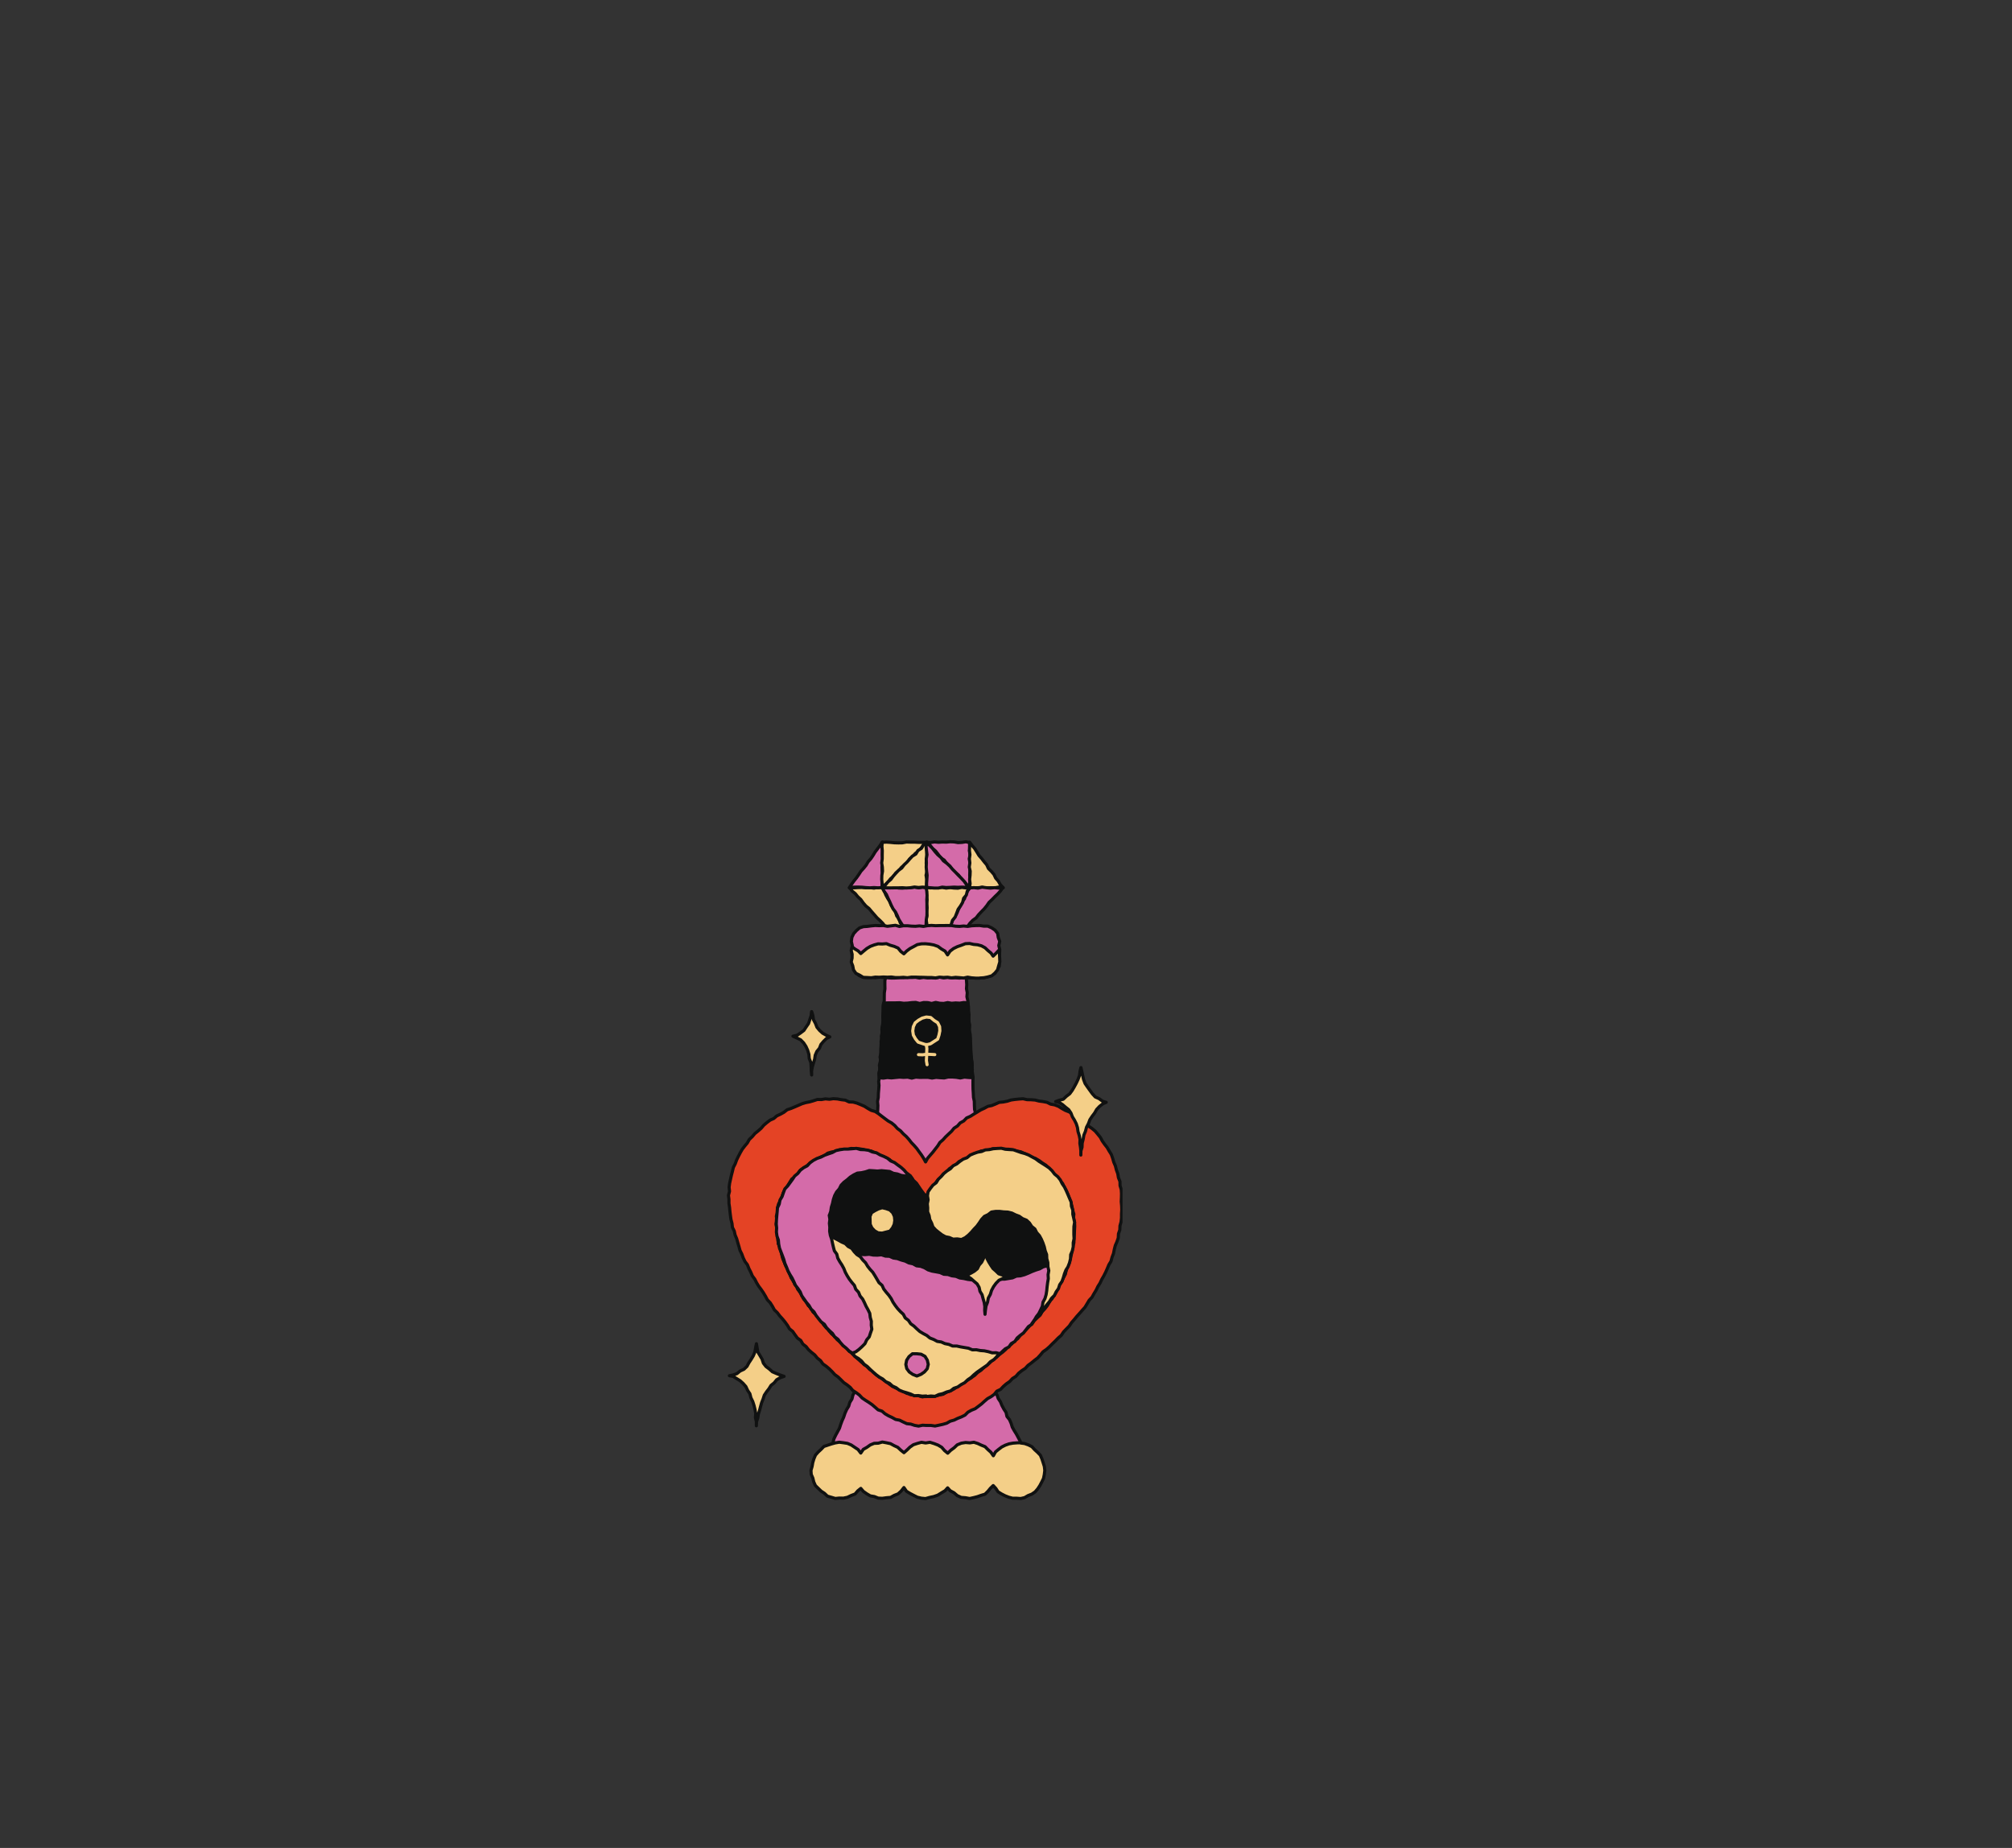 <?xml version="1.0" encoding="UTF-8"?>
<svg id="Layer_21" xmlns="http://www.w3.org/2000/svg" xmlns:xlink="http://www.w3.org/1999/xlink" viewBox="0 0 538.59 494.63">
  <rect x="0" y="0" width="538.59" height="494.63" fill="#333333" stroke="none"/>
  <defs>
    <style>
      .cls-1, .cls-2 {
        fill: none;
      }

      .cls-3, .cls-4 {
        fill: #101111;
      }

      .cls-3, .cls-4, .cls-2, .cls-5, .cls-6, .cls-7 {
        stroke-linecap: round;
        stroke-linejoin: round;
        stroke-width: .84px;
      }

      .cls-3, .cls-2, .cls-5, .cls-6 {
        stroke: #101111;
      }

      .cls-4, .cls-7 {
        stroke: #f4cf88;
      }

      .cls-8, .cls-5 {
        fill: #f4cf88;
      }

      .cls-9 {
        clip-path: url(#clippath-11);
      }

      .cls-10 {
        clip-path: url(#clippath-16);
      }

      .cls-11 {
        clip-path: url(#clippath-10);
      }

      .cls-12 {
        clip-path: url(#clippath-15);
      }

      .cls-13 {
        clip-path: url(#clippath-13);
      }

      .cls-14 {
        clip-path: url(#clippath-14);
      }

      .cls-15 {
        clip-path: url(#clippath-12);
      }

      .cls-16 {
        clip-path: url(#clippath-1);
      }

      .cls-17 {
        clip-path: url(#clippath-3);
      }

      .cls-18 {
        clip-path: url(#clippath-4);
      }

      .cls-19 {
        clip-path: url(#clippath-2);
      }

      .cls-20 {
        clip-path: url(#clippath-7);
      }

      .cls-21 {
        clip-path: url(#clippath-6);
      }

      .cls-22 {
        clip-path: url(#clippath-9);
      }

      .cls-23 {
        clip-path: url(#clippath-8);
      }

      .cls-24 {
        clip-path: url(#clippath-5);
      }

      .cls-25 {
        fill: #e44325;
      }

      .cls-6, .cls-26 {
        fill: #d46ba9;
      }

      .cls-7 {
        fill: #fdfaf0;
      }

      .cls-27 {
        clip-path: url(#clippath);
      }
    </style>
    <clipPath id="clippath">
      <rect class="cls-1" x="194.49" y="293.93" width="106" height="88"/>
    </clipPath>
    <clipPath id="clippath-1">
      <rect class="cls-1" x="194.49" y="292.6" width="106" height="90.67"/>
    </clipPath>
    <clipPath id="clippath-2">
      <rect class="cls-1" x="226.22" y="224.91" width="10.67" height="13.03"/>
    </clipPath>
    <clipPath id="clippath-3">
      <rect class="cls-1" x="226.22" y="224.91" width="10.67" height="14.36"/>
    </clipPath>
    <clipPath id="clippath-4">
      <rect class="cls-1" x="235.55" y="224.91" width="13.33" height="13.03"/>
    </clipPath>
    <clipPath id="clippath-5">
      <rect class="cls-1" x="235.55" y="224.91" width="13.33" height="14.36"/>
    </clipPath>
    <clipPath id="clippath-6">
      <rect class="cls-1" x="247.55" y="224.91" width="13.33" height="13.03"/>
    </clipPath>
    <clipPath id="clippath-7">
      <rect class="cls-1" x="258.22" y="224.91" width="10.67" height="13.03"/>
    </clipPath>
    <clipPath id="clippath-8">
      <rect class="cls-1" x="258.22" y="224.91" width="12" height="14.36"/>
    </clipPath>
    <clipPath id="clippath-9">
      <rect class="cls-1" x="235.55" y="224.91" width="13.33" height="13.03"/>
    </clipPath>
    <clipPath id="clippath-10">
      <rect class="cls-1" x="235.55" y="224.91" width="13.33" height="14.36"/>
    </clipPath>
    <clipPath id="clippath-11">
      <rect class="cls-1" x="247.55" y="224.91" width="13.33" height="13.03"/>
    </clipPath>
    <clipPath id="clippath-12">
      <rect class="cls-1" x="246.22" y="224.91" width="14.67" height="14.36"/>
    </clipPath>
    <clipPath id="clippath-13">
      <rect class="cls-1" x="216.89" y="385.93" width="64" height="15.97"/>
    </clipPath>
    <clipPath id="clippath-14">
      <rect class="cls-1" x="215.55" y="384.6" width="65.33" height="17.31"/>
    </clipPath>
    <clipPath id="clippath-15">
      <rect class="cls-1" x="194.49" y="359.27" width="15.73" height="22.67"/>
    </clipPath>
    <clipPath id="clippath-16">
      <rect class="cls-1" x="194.49" y="357.93" width="17.06" height="25.33"/>
    </clipPath>
  </defs>
  <path class="cls-6" d="M266.88,395.57l-1.08.07-1.08-.03-1.08.08-1.08-.19-1.08.04-1.08.14-1.08-.18-1.08-.02-1.08.15-1.08.02-1.08.03-1.08.05-1.08-.22-1.08.06-1.08.05-1.08-.09-1.08.09-1.08.07-1.08-.18-1.08.19-1.08.02-1.08-.15-1.08-.06-1.08.14-1.08-.03-1.08-.02-1.08.16-1.08-.21-1.08.17-1.08-.22-1.08.16-1.08.1-1.08-.04-1.08-.02-1.1-.18-1.09-.08-1.1-.16-1.03-.45-.99-.54-.76-.85-.58-.95-.58-.94-.29-1.07-.27-1.07.07-1.1v-1.12l.52-1,.26-1.05.46-.96,1.02-1.88.33-1.02.37-1,.44-.97.34-1.02.43-.97.56-.92.31-1.03.57-.91.26-1.05.52-.94.57-.92.39-.99.3-1.03.45-.97.36-1.08,1.14.15,1.07-.02,1.06-.02h1.06s1.06.07,1.06.07l1.06-.07,1.06.05,1.06-.1h1.07s1.06-.09,1.06-.09l1.06.17,1.06-.08,1.06-.09,1.06.1,1.06.07,1.06.06h1.07l1.06.02,1.07-.15,1.06.05,1.07.03,1.07-.18,1.07.09h1.07s1.06,0,1.06,0l1.07-.03,1.07.04,1.07.17,1.06-.16,1.07-.1,1.08.09.44.99.4.99.58.9.36,1.02.45.97.64.88.35,1.02.6.9.4.99.51.95.59.9.24,1.08.68.85.43.98.32,1.04.53.94.57.91.51.95.5.95.2,1.06.19,1.02.34,1.03-.14,1.06-.36,1.01-.39.98-.66.82-.53.93-.82.7-.92.55-.97.46-1.08.02-1.03.13Z"/>
  <path class="cls-6" d="M262.29,318.42l-.99-.05-1.06.18-1.07-.14-1.07-.04-1.07.02-1.07.07h-1.06s-1.06-.08-1.06-.08l-1.07.08-1.07.17-1.07-.16-1.07.1-1.07-.13-1.06.17h-1.07s-1.07-.07-1.07-.07l-1.07.05-1.07-.25-1.07.24-1.07.04-1.07-.04h-1.06s-1.07-.16-1.07-.16l-1.07-.06-1.07.25-1.07-.05-1.05-.09.11-1.05.07-1.08-.09-1.08.06-1.08.2-1.06-.05-1.09.13-1.07v-1.08s.08-1.07.08-1.07l.14-1.07v-1.08s.01-1.08.01-1.08l.09-1.08.06-1.08.09-1.08.13-1.07v-1.08s.17-1.07.17-1.07l.15-1.07.06-1.07.04-1.08-.09-1.09.19-1.07.03-1.08.09-1.07.07-1.08-.09-1.09.21-1.06-.11-1.09.23-1.07-.13-1.09.26-1.07.06-1.08.05-1.08v-1.08l.1-1.07-.02-1.08.26-1.07.02-1.08-.07-1.08.25-1.06.09-1.07-.09-1.09.04-1.08.04-1.08.02-1.08.29-1.07v-1.08l.02-1.08.16-1.07-.02-1.09v-1.08s.24-1.07.24-1.07l-.12-1.09.05-1.08.21-1.07.13-1.07-.07-1.09.09-1.08.08-1.08-.06-1.18,1.17.17,1.08-.17,1.07.22,1.08-.16,1.07-.1,1.08.04,1.07.02,1.08.18h1.07s1.08-.12,1.08-.12h1.07l1.08-.09,1.07.11,1.08.12,1.08-.06,1.08.07,1.08-.08,1.08.07,1.12-.17-.07,1.13.26,1.06.04,1.08-.04,2.17.18,1.07.13,1.07.06,1.08.16,1.07.07,1.08-.07,1.08.2,1.07-.09,1.09.25,1.07-.02,1.08-.08,1.09.11,1.07.21,1.07.05,1.08.19,1.07-.1,1.09.09,1.08.09,1.07.06,1.08v1.08s.15,1.07.15,1.07l.02,1.08.18,1.07.08,1.07.15,1.07-.1,1.09.16,1.07.16,1.07-.03,1.08v1.08l.02,1.08.07,1.08.05,1.08.22,1.07.02,1.08.05,1.08.26,1.06-.03,1.08.08,1.08.06,1.08.09,1.07.04,1.08-.09,1.09.22,1.06.17,1.07-.02,1.08.04,1.08-.02,1.08.2,1.07-.06,1.08.05,1.08.25,1.07-.06,1.09.22,1.07v1.09s.02,1.04.02,1.04Z"/>
  <g class="cls-27">
    <path class="cls-25" d="M248.23,381.52l-.2.02-1.06-.06-1.08.23-1.06-.19-1.02-.34-1.07-.12-.98-.45-.95-.48-1.07-.2-.93-.52-.97-.45-.92-.54-.82-.71-1.04-.34-.81-.71-.82-.7-.88-.6-.9-.57-.88-.6-.74-.79-.85-.64-.91-.58-.69-.83-.83-.67-.89-.61-.76-.76-.76-.74-.87-.63-.72-.79-.76-.75-.82-.7-.9-.63-.64-.9-.85-.67-.69-.84-.85-.68-.81-.72-.67-.85-.86-.67-.56-.96-.9-.65-.64-.88-.63-.89-.85-.69-.56-.94-.64-.89-.69-.84-.73-.8-.65-.86-.79-.76-.52-.96-.58-.92-.76-.79-.51-.96-.56-.93-.61-.9-.65-.86-.56-.92-.49-.97-.65-.87-.43-1.01-.49-.96-.4-1.01-.66-.88-.47-.97-.38-1.02-.48-.97-.29-1.05-.31-1.04-.29-1.04-.42-1-.23-1.05-.49-.99-.12-1.08-.27-1.04-.15-1.07-.13-1.07-.1-1.07-.16-1.07v-1.08s-.13-1.1-.13-1.1l.28-1.07-.11-1.09.14-1.08.24-1.06.23-1.06.28-1.05.25-1.06.5-.97.38-1.01.47-.97.5-.96.54-.94.66-.86.69-.82.54-.95.79-.75.7-.83.85-.68.81-.71.71-.83.82-.7.87-.66,1-.45.82-.7.97-.45.93-.52.86-.67,1.02-.34.98-.41.98-.42.98-.43,1.02-.31,1.05-.2,1.03-.3,1.03-.34,1.08.02,1.06-.18,1.08.1,1.07-.15,1.07.07,1.06.2,1.07.13.99.47,1.09.04,1.04.28.99.41.98.42.91.58.93.53,1.05.3.9.59.85.66.85.64.86.64.94.53.83.68.71.8.86.64.72.79.8.71.72.8.66.85.74.77.71.81.62.87.63.86.58.9.51.95.53-.96.7-.82.71-.81.66-.85.66-.85.58-.92.82-.71.72-.8.78-.74.78-.73.69-.84.91-.59.72-.82.96-.53.76-.79,1-.44.91-.58.92-.55.92-.57.98-.45.95-.52,1.07-.22.99-.4.99-.45,1.08-.1,1.05-.2,1.04-.33,1.06-.15,1.08-.11,1.08-.07,1.07.24,1.07.02,1.08.08,1.05.27,1.07.14,1.06.2.98.49,1.08.19,1.01.39.92.58.94.52,1.01.39.92.57.91.58.99.46.76.81.96.54.69.87.9.62.84.7.7.83.68.84.52.97.63.88.68.86.54.94.58.93.36,1.03.3,1.05.43.99.26,1.05.37,1.02.18,1.07.41,1.02.02,1.1.32,1.05.07,1.08-.02,1.09-.05,1.08.1,1.08.04,1.08-.07,1.08v1.09s-.12,1.08-.12,1.08l-.29,1.06-.04,1.09-.36,1.04-.06,1.1-.35,1.04-.44,1-.27,1.05-.21,1.08-.39,1.02-.28,1.06-.57.94-.42,1.01-.44.99-.49.97-.55.94-.46.99-.58.92-.47.98-.57.93-.53.96-.76.81-.56.94-.57.94-.73.81-.72.82-.73.81-.69.84-.72.82-.61.92-.77.78-.76.79-.61.92-.83.72-.76.78-.79.76-.77.78-.82.72-.91.63-.7.85-.74.81-.88.66-.84.69-.88.65-.74.8-.92.6-.85.69-.72.83-.93.59-.75.81-.9.62-.8.7-.74.78-.99.47-.68.85-.87.63-.94.52-.81.69-.79.72-.85.65-.86.64-1.01.41-.93.52-.78.78-.96.48-1,.39-.96.47-1.03.29-.94.54-1.03.3-1.05.23-1.05.22-1.08-.15h-1.03Z"/>
  </g>
  <g class="cls-16">
    <path class="cls-2" d="M248.23,381.52l-.2.02-1.06-.06-1.08.23-1.06-.19-1.02-.34-1.07-.12-.98-.45-.95-.48-1.07-.2-.93-.52-.97-.45-.92-.54-.82-.71-1.04-.34-.81-.71-.82-.7-.87-.6-.9-.57-.88-.6-.74-.79-.85-.64-.91-.58-.69-.83-.83-.67-.89-.61-.76-.76-.76-.74-.87-.63-.72-.79-.76-.75-.82-.7-.9-.62-.64-.9-.85-.67-.69-.84-.85-.68-.81-.72-.67-.85-.86-.67-.56-.96-.9-.65-.64-.88-.62-.89-.85-.69-.56-.94-.64-.89-.69-.84-.73-.8-.65-.86-.79-.76-.52-.96-.58-.92-.76-.79-.51-.96-.56-.93-.61-.9-.65-.86-.56-.92-.49-.97-.65-.87-.43-1.01-.49-.96-.4-1.01-.66-.88-.47-.97-.37-1.02-.48-.97-.29-1.05-.31-1.04-.29-1.04-.42-1-.23-1.05-.49-.99-.12-1.08-.27-1.04-.15-1.07-.13-1.07-.1-1.07-.16-1.07v-1.08s-.13-1.1-.13-1.1l.28-1.07-.11-1.09.14-1.08.24-1.06.23-1.06.28-1.05.25-1.06.5-.97.37-1.01.47-.97.5-.96.54-.94.66-.86.69-.82.54-.95.79-.75.7-.83.85-.68.81-.71.71-.83.82-.7.87-.66,1-.45.82-.7.97-.45.93-.52.86-.67,1.02-.34.98-.41.98-.42.98-.43,1.02-.31,1.05-.2,1.03-.3,1.03-.34,1.08.02,1.06-.18,1.08.1,1.07-.15,1.07.07,1.06.2,1.07.13.99.47,1.09.04,1.04.28.99.41.98.42.91.58.93.53,1.05.3.9.59.85.66.85.64.86.64.94.53.83.68.71.8.86.64.72.79.8.71.72.8.66.85.74.77.71.81.62.87.63.86.58.9.51.95.53-.96.7-.82.71-.81.66-.85.66-.85.58-.92.82-.71.72-.8.78-.74.78-.73.69-.84.91-.59.72-.82.96-.53.76-.79,1-.44.91-.58.92-.55.92-.57.98-.45.95-.52,1.07-.22.99-.4.99-.45,1.08-.1,1.05-.2,1.04-.33,1.06-.15,1.08-.11,1.08-.07,1.07.24,1.07.02,1.08.08,1.05.27,1.07.14,1.06.2.98.49,1.08.19,1.01.39.92.58.94.52,1.01.39.92.57.91.58.99.46.76.81.96.54.69.87.9.62.84.7.7.83.68.84.52.97.62.88.68.86.54.94.58.93.36,1.03.3,1.05.43.99.26,1.05.37,1.02.18,1.07.41,1.02.02,1.1.32,1.05.07,1.08-.02,1.09-.05,1.08.1,1.08.04,1.08-.07,1.08v1.09s-.12,1.08-.12,1.08l-.29,1.06-.04,1.09-.36,1.04-.06,1.1-.35,1.04-.44,1-.27,1.05-.21,1.08-.39,1.02-.28,1.06-.57.94-.42,1.01-.44.99-.49.97-.55.94-.46.99-.58.92-.47.98-.57.93-.53.96-.76.81-.56.94-.57.94-.73.81-.72.82-.73.81-.69.84-.72.82-.61.92-.77.78-.76.79-.61.92-.83.72-.76.78-.79.76-.77.78-.82.72-.91.63-.7.85-.74.81-.87.66-.84.69-.88.65-.74.8-.92.6-.85.69-.72.83-.93.59-.75.81-.9.62-.8.7-.74.78-.99.47-.68.85-.87.63-.94.52-.81.69-.79.72-.85.65-.86.64-1.01.41-.93.52-.78.78-.96.48-1,.39-.96.47-1.03.29-.94.54-1.03.3-1.05.23-1.05.22-1.08-.15h-1.03Z"/>
  </g>
  <path class="cls-3" d="M248.11,373.66l-.14.15h-1.07s-1.05-.23-1.05-.23l-1.06-.1-1.01-.33-1.06-.2-.92-.57-.98-.41-.96-.45-.95-.5-.84-.66-.9-.56-.79-.73-.99-.46-.85-.65-.81-.69-.73-.79-.81-.69-.91-.58-.69-.82-.87-.63-.8-.7-.67-.85-.94-.57-.63-.91-.96-.56-.69-.84-.78-.75-.78-.76-.7-.82-.79-.74-.69-.84-.71-.81-.69-.84-.64-.88-.59-.91-.85-.71-.52-.97-.73-.8-.47-.99-.82-.75-1.11-1.86-.66-.88-.35-1.05-.69-.86-.54-.94-.45-.99-.49-.97-.4-1.01-.48-.97-.37-1.02-.38-1.02-.16-1.09-.28-1.05-.46-1-.23-1.06-.05-1.09-.09-1.08-.13-1.07-.19-1.08.18-1.08-.11-1.09.37-1.05-.08-1.12.28-1.05.51-.97.43-.99.34-1.03.49-.97.64-.88.57-.92.57-.93.87-.68.75-.77.66-.89.89-.64.92-.59.84-.69.94-.53.93-.54.92-.54,1.01-.37.87-.68,1.04-.31,1.07-.18,1.01-.4,1.08-.07,1.07-.02,1.06-.3,1.07.08,1.08.02,1.06.17,1.02.4,1.1.02.98.47.96.49.98.41.99.42.96.48.82.71.9.58.94.54.71.82.83.68.86.65.71.81.69.82.79.74.6.9.6.89.63.86.61.8.69-.76.54-.94.76-.78.59-.91.66-.86.81-.72.66-.88.95-.57.67-.88.91-.59.93-.56.78-.78,1.01-.43.96-.48.95-.5.95-.52,1.01-.39.97-.51,1.09-.13,1.07-.16,1.04-.32,1.09.04,1.08.03,1.07.03,1.08.03,1.07.19,1.04.31,1.08.19.98.47.98.44.93.56,1.05.33.94.54.88.65.93.59.78.78.76.8.71.83.8.76.61.91.8.78.45,1.01.56.95.42,1.01.38,1.03.34,1.04.36,1.04.19,1.08.33,1.06-.1,1.11.29,1.08.04,1.1-.06,1.1-.04,1.1-.08,1.09-.04,1.1-.3,1.07-.16,1.08-.24,1.07-.26,1.07-.29,1.06-.41,1-.45.98-.24,1.06-.53.95-.41,1-.59.91-.53.94-.39,1.02-.54.94-.58.91-.78.77-.52.95-.75.79-.67.84-.54.95-.8.73-.73.79-.71.81-.68.84-.75.77-.81.71-.72.81-.66.86-.9.62-.73.8-.89.62-.7.84-.81.71-.87.65-.8.73-.98.49-.68.88-.81.71-.88.66-.85.68-.95.57-.9.63-.71.86-.91.61-.95.56-.93.57-.93.58-.87.68-.97.51-1.05.33-.98.5-1.07.26-1.06.3-1.1.11-1.07-.1Z"/>
  <path class="cls-5" d="M248.08,260.14l-.78-.86-.78-.75-.69-.84-.66-.87-.72-.82-.74-.79-.89-.66-.72-.82-.73-.8-.69-.84-.74-.8-.78-.77-.65-.89-.7-.84-.81-.73-.66-.88-.76-.78-.81-.74-.71-.82-.72-.82-.7-.84-.86-.69-.71-.83-.64-.9-.8-.74-.69-.84-.85-.7-.6-.84h1.03s1.09-.07,1.09-.07l1.09-.05,1.09.1,1.09-.04,1.09.14,1.09-.22h1.16s.53,1,.53,1l.37,1.01.51.93.64.86.35,1.01.59.89.51.93.33,1.03.68.84.28,1.05.72.82.39.99.52.93.52.93.45.96.57.9.46.96.49.93.48.95.44.96.41.99.7.83.34,1.02.59.94Z"/>
  <g class="cls-19">
    <path class="cls-26" d="M236.2,225.38l-.04,1.19.07,1.1-.03,1.1.1,1.1-.04,1.09-.17,1.1.04,1.1.17,1.1-.15,1.1.02,1.1-.03,1.09-1.08.09-1.09-.07-1.09.07-1.09-.06-1.09-.11-1.09-.03-1.09.02-1.19.16.65-.97.62-.86.67-.83.61-.87.58-.89.72-.79.67-.83.54-.92.71-.8.6-.88.55-.92,1.29-1.7.64-.97Z"/>
  </g>
  <g class="cls-17">
    <path class="cls-2" d="M236.2,225.38l-.04,1.19.07,1.1-.03,1.1.1,1.1-.04,1.09-.17,1.1.04,1.1.17,1.1-.15,1.1.02,1.1-.03,1.09-1.08.09-1.09-.07-1.09.07-1.09-.06-1.09-.11-1.09-.03-1.09.02-1.19.16.65-.97.62-.86.67-.83.61-.87.58-.89.72-.79.67-.83.54-.92.71-.8.6-.88.55-.92,1.29-1.7.64-.97Z"/>
  </g>
  <g class="cls-18">
    <path class="cls-8" d="M248.14,225.43l-.92.71-.62.88-.69.81-.89.61-.67.82-.84.67-.56.93-.84.65-.82.68-.66.84-.83.67-.61.89-.83.67-.63.88-.82.69-.77.82-.02-1.16-.1-1.1.03-1.1.18-1.1-.05-1.1-.17-1.1.14-1.1v-1.1s.02-1.09.02-1.09l-.1-1.1.07-1.11,1.09-.07,1.08.07,1.08.11,1.08.03,1.08-.02,1.08-.21,1.08.03h1.08l1.08.06h1.08s1.18-.02,1.18-.02Z"/>
  </g>
  <g class="cls-24">
    <path class="cls-2" d="M248.14,225.43l-.92.71-.62.87-.69.81-.89.61-.67.82-.84.67-.56.93-.84.65-.82.68-.66.84-.83.67-.61.89-.83.67-.62.87-.82.69-.77.82-.02-1.16-.1-1.1.03-1.1.18-1.1-.05-1.1-.17-1.1.14-1.1v-1.1s.02-1.09.02-1.09l-.1-1.1.07-1.11,1.09-.07,1.08.07,1.08.11,1.08.03,1.08-.02,1.08-.21,1.08.03h1.08l1.08.06h1.08s1.18-.02,1.18-.02Z"/>
  </g>
  <g class="cls-21">
    <path class="cls-6" d="M259.49,225.56l.21,1.02-.16,1.1.13,1.1-.15,1.1.13,1.1-.02,1.1v1.1l-.05,1.1.09,1.1-.09,1.1-.04,1.02-.74-.72-.78-.79-.82-.77-.6-.96-.89-.69-.82-.76-.62-.95-.84-.74-.67-.9-.95-.63-.67-.91-.69-.89-.85-.72-.69-.89-.91-.74,1.1.08,1.05-.17,1.05.1,1.05-.07,1.05.03,1.05-.1,1.05.04,1.05.18,1.05-.05,1.05-.17.96.22Z"/>
  </g>
  <g class="cls-20">
    <path class="cls-8" d="M268.55,237.61l-1.18-.17-1.11.2-1.11-.03-1.11.1-1.11-.19-1.11.09-1.12.02h-1.18s.17-1.15.17-1.15l-.14-1.1.12-1.1.04-1.1-.25-1.1.16-1.1-.13-1.1.15-1.1-.13-1.1.03-1.1.03-1.15.66.91.71.81.57.92.56.92.71.81.66.85.69.82.46,1,.77.76.7.82.47.99.71.81.53.94.8.83Z"/>
  </g>
  <g class="cls-23">
    <path class="cls-2" d="M268.55,237.61l-1.18-.17-1.11.2-1.11-.03-1.11.1-1.11-.19-1.11.09-1.12.02h-1.18s.17-1.15.17-1.15l-.14-1.1.12-1.1.04-1.1-.25-1.1.16-1.1-.13-1.1.15-1.1-.13-1.1.03-1.1.03-1.15.66.91.71.81.57.92.56.92.71.81.66.85.69.82.46,1,.77.76.7.82.47.99.71.81.53.94.8.83Z"/>
  </g>
  <path class="cls-6" d="M268.43,237.6l-.59.85-.73.8-.79.75-.76.78-.79.74-.62.9-.68.84-.76.77-.74.79-.67.86-.9.65-.76.78-.64.89-.7.83-.65.87-.87.68-.6.92-.87.68-.6.92-.9.65-.59.94-.88.67-.58.94-.76.78-.66.87-.87.68-.67.87-.79.83.45-1.06.67-.89.37-1.04.6-.92.54-.96.28-1.09.64-.9.39-1.04.64-.91.39-1.04.52-.96.5-.98.54-.95.42-1.02.58-.94.58-.94.42-1.02.48-.99.45-1.01.7-.88.35-1.05.44-1.02.66-.85,1.07-.08,1.11.13,1.11-.26,1.11.15,1.11.11,1.11-.12,1.11.12,1.05-.1Z"/>
  <path class="cls-5" d="M259.68,237.52l-.74.97-.27,1.09-.72.86-.27,1.1-.56.95-.64.9-.39,1.04-.4,1.03-.72.87-.33,1.07-.59.93-.6.93-.37,1.05-.59.93-.52.97-.42,1.02-.44,1.01-.59.93-.53.96-.34,1.06-.51.97-.58.95-.52.96.1-1.05-.15-1.07-.06-1.08.05-1.07v-1.07s-.08-1.07-.08-1.07l.23-1.07.04-1.07-.12-1.07-.04-1.07-.11-1.07.19-1.07-.17-1.07.19-1.07-.18-1.06.23-1.07-.19-1.07.2-1.07-.2-1.07.03-1.08-.06-1.17,1.14.15,1.05-.09,1.05-.02,1.05-.03,1.05.19,1.04-.14,1.05.12,1.05.04,1.05-.24,1.05.16,1.16-.1Z"/>
  <path class="cls-6" d="M247.95,237.67l.15.97.07,1.07-.07,1.07.03,1.07v1.07s.02,1.07.02,1.07l-.02,1.07-.17,1.07-.05,1.07.1,1.07-.1,1.07.16,1.07.06,1.07.02,1.07-.17,1.07.15,1.07-.04,1.07.06,1.07.03,1.07-.28,1.08.18,1.18-.4-1.1-.73-.81-.44-.96-.35-1.01-.6-.88-.59-.89-.28-1.05-.66-.84-.41-.98-.4-.99-.62-.87-.4-.99-.48-.94-.58-.89-.56-.91-.4-.98-.47-.95-.65-.85-.48-.94-.42-.97-.46-.95-.42-.97-.62-.87-.55-1.02h2.25s1.08-.08,1.08-.08l1.08.23,1.08.04,1.08-.12,1.08-.04,1.08-.11,1.08.19,1.09-.17.98.19Z"/>
  <g class="cls-22">
    <path class="cls-8" d="M247.99,225.6l.05.97.1,1.1-.05,1.1.04,1.1-.2,1.09.13,1.1.13,1.1-.29,1.1.18,1.1v1.1s-.09,1.05-.09,1.05l-1.03-.06-1.08.1-1.08-.13-1.08.19-1.08.07-1.08-.07-1.08.03h-1.08s-1.08.02-1.08.02l-1.08-.02-1.01-.12.77-.63.67-.83.81-.69.63-.86.7-.79.73-.77.86-.64.64-.85.77-.73.7-.8.72-.78.94-.57.56-.93.92-.58.56-.95.78-.54Z"/>
  </g>
  <g class="cls-11">
    <path class="cls-2" d="M247.99,225.6l.05.97.1,1.1-.05,1.1.04,1.1-.2,1.09.13,1.1.12,1.1-.29,1.1.18,1.1v1.1s-.09,1.05-.09,1.05l-1.03-.06-1.08.1-1.08-.13-1.08.19-1.08.07-1.08-.07-1.08.03h-1.08s-1.08.02-1.08.02l-1.08-.02-1.01-.12.77-.62.67-.83.81-.69.63-.86.7-.79.73-.77.86-.64.64-.85.77-.73.7-.8.72-.78.94-.57.56-.93.92-.58.56-.95.78-.54Z"/>
  </g>
  <g class="cls-9">
    <path class="cls-26" d="M259.62,237.59l-1.09-.09-1.05-.05-1.05.05-1.05-.05-1.05.07-1.04.04-1.05-.11-1.05.25h-1.05s-1.05-.08-1.05-.08l-1.02-.07-.04-1.07.08-1.1.07-1.1-.14-1.1-.1-1.1.05-1.1-.04-1.1.2-1.1-.13-1.1-.13-1.1.2-.97.74.65.77.81.69.88.73.83.84.73.68.9.91.67.82.76.72.85.79.79.77.81.79.79.76.82.65.93.88.77Z"/>
  </g>
  <g class="cls-15">
    <path class="cls-2" d="M259.62,237.59l-1.09-.09-1.05-.05-1.05.05-1.05-.05-1.05.07-1.04.04-1.05-.11-1.05.25h-1.05s-1.05-.08-1.05-.08l-1.02-.07-.04-1.07.08-1.1.07-1.1-.14-1.1-.1-1.1.05-1.1-.04-1.1.2-1.1-.13-1.1-.12-1.1.2-.97.74.65.77.81.69.88.73.83.84.73.68.9.91.67.82.76.72.85.79.79.77.81.79.79.76.82.65.93.88.77Z"/>
  </g>
  <path class="cls-6" d="M263.33,261.72l-1.08-.17-1.07.07-1.08.12-1.07.02-1.08-.2-1.07.24-1.08-.08-1.07.02-1.07-.13-1.07.13-1.07-.21-1.08.26-1.07-.08-1.07.04-1.08-.17-1.07.21-1.08-.2-1.07.05-1.08-.11-1.07.16-1.08-.03-1.07.11-1.08.02-1.07-.08-1.08-.08-1.07-.08-1.08.16-1.08-.16-1.08.11-1.09-.08-1.02-.42-.87-.68-.56-.94-.36-1-.19-1.05.06-1.1-.07-1.1-.04-1.1.11-1.1-.25-1.1.15-1.11.49-1,.73-.81.83-.7,1.02-.34,1.07-.07,1.07-.14,1.07-.1,1.08.05,1.07-.04,1.08.2,1.07-.13,1.08-.13,1.07.3,1.07-.18h1.07s1.07.1,1.07.1l1.08.04,1.07-.1,1.08.13,1.07-.19,1.08-.07,1.07.07,1.08-.03h1.07s1.08-.02,1.08-.02l1.07.02,1.08.17,1.07.05,1.08-.1,1.07.1,1.08-.16,1.07-.06,1.08-.02,1.08.17h1.1s1.01.45,1.01.45l.92.62.7.87.17,1.11.39,1.04-.25,1.1.26,1.11-.06,1.1-.16,1.1.12,1.1-.03,1.12-.65.92-.51.98-.93.6-1.04.31-1.05.3Z"/>
  <path class="cls-6" d="M286.62,335.89l-.18,1.05-.31,1.02-.39,1.01-.31,1.03-.27,1.06-.51.96-.49.96-.56.92-.52.94-.39,1.02-.59.9-.67.85-1.09,1.86-.66.86-.75.78-.57.93-.79.75-.78.74-.58.93-.91.62-1.33,1.71-.88.65-.82.7-.61.93-.96.55-.63.91-.99.51-.79.73-.78.74-.85.67-.73.8-.94.55-.83.69-.81.73-.75.81-.91.61-.79.77-.91.62-.98.52-.9.62-.9.63-.93.57-.94.57-.99.44-.96.51-.95.57-1.09.2-1.06.33-1.1.08-1.1-.1-.15-.02-1.06.21-1.04-.38-1.06-.06-1.07-.15-.94-.54-1-.37-.94-.51-.99-.42-.99-.43-.87-.63-.84-.67-.9-.58-.8-.71-.8-.71-.82-.67-.98-.49-.74-.78-.82-.67-.84-.66-.76-.74-.82-.67-.77-.74-.73-.83-.8-.75-.8-.76-.83-.72-.85-.7-.65-.9-.87-.69-.68-.87-.67-.88-.66-.88-.72-.83-.79-.78-.66-.89-.8-.77-.57-.95-.69-.85-.46-1.02-.8-.79-.45-1.02-.62-.91-.5-.98-.77-.82-.34-1.02.78-.7.98-.51.91-.6.98-.49.83-.74,1.06-.33.98-.48.95-.56.99-.47,1.09-.21,1-.46,1.1-.14,1.01-.47,1.1-.11,1.05-.34,1.08-.19,1.1-.09,1.1-.04,1.1.05,1.09-.1,1.09.21,1.09.03,1.11-.1,1.06.35,1.1.05,1.02.46,1.09.16,1.03.38,1.06.29.98.49,1.09.23.97.54,1.11.13,1.02.39.96.57,1.04.33,1.08.19,1.08.2,1.01.45,1.11.07,1.04.35,1.09.14,1.03.43,1.08.15,1.07.24,1.09.13,1.09.03,1.1-.11,1.09.21,1.09.07,1.09-.21,1.09-.03,1.08-.17,1.1.02,1.08-.18,1.08-.18,1.02-.46,1.1-.08,1.06-.29,1.02-.41,1-.45,1.02-.39,1.04-.33.96-.54,1.07-.28.9-.66,1.01-.42.9-.63,1.04-.39.89-.66.98-.49.83-.55-.29.9Z"/>
  <path class="cls-5" d="M266.9,363.07l-.82.82-.99.62-.8.86-.9.62-.9.63-.91.63-.84.69-.8.76-.9.62-.8.77-.97.52-.9.63-1.05.36-.87.69-1.07.3-1.01.43-1.06.24-1.02.48-1.11-.08-1.09.13-.15-.14-1.06.05-1.05-.16-1.09.05-.98-.46-1.01-.33-1.03-.3-.99-.41-.85-.66-.98-.44-.8-.73-.99-.43-.8-.72-.94-.53-.85-.64-.8-.7-.79-.72-.76-.76-.86-.62-.68-.84-.83-.68-.94-.55-.66-.86-.91-.61-.64-.91-.87-.66-.73-.81-.81-.73-.67-.87-.88-.67-.61-.92-.92-.64-.69-.85-.53-.98-.7-.84-.79-.77-.76-.8-.52-.97-.81-.76-.55-.95-.7-.85-.41-1.04-.62-.9-.48-.98-.55-.94-.6-.92-.68-.88-.33-1.05-.41-1.02-.61-.92-.39-1.02-.46-.99-.21-1.08-.33-1.04-.26-1.06-.47-1.01,1.04-.58.93-.5.92-.52.95-.47,1.02-.32,1.05-.17,1.03-.28,1.07.1,1.05-.21,1.06.15,1.07.02,1,.39,1.05.17.97.44.95.45.93.49.92.52.98.43.76.76.96.51.65.88.73.77.92.59.64.85.75.76.55.92.65.83.73.79.57.91.55.93.54.93.83.73.45.99.66.85.7.81.62.88.49.96.6.89.65.85.73.79.79.73.51.97.86.66.61.9.87.63.77.74.8.71.92.55.94.5.84.69,1.01.39.95.51,1.08.16.98.44,1.06.21,1,.43h1.1s1.04.23,1.04.23l1.05.18,1.06.18,1.02.43,1.09-.02,1.05.21,1.08.08,1.05.22,1.04.31,1.08-.02.94.24-.76.73Z"/>
  <path class="cls-5" d="M285.93,339.02l-.59.92-.39.99-.3,1.04-.36,1.01-.62.89-.33,1.04-.62.87-.47.97-.78.77-.56.91-.69.81-.64.85-.59.89-.53.95-.82.71-.76.76-.67.91.67-.93.53-.94.67-.86.48-.97.46-.98.18-1.09.52-.96.31-1.04.17-1.07.1-1.08.14-1.07.18-1.07-.06-1.08.19-1.08-.24-1.07-.02-1.08-.28-1.05-.04-1.09-.39-1.02-.24-1.06-.35-1.02-.43-1-.52-.96-.73-.82-.49-.97-.86-.69-.59-.92-.8-.75-1.04-.41-.88-.63-1.01-.38-.97-.48-1.08-.26-1.1-.05-1.09-.13h-1.1s-1.1.16-1.1.16l-.89.69-1,.48-.75.81-.61.92-.65.89-.77.8-.72.83-.77.77-.86.68-1.01.49-1.12-.16-1.12.06-.99-.43-1.06-.21-.94-.52-.85-.65-.83-.67-.73-.8-.36-1.03-.48-.95-.18-1.05-.4-1.01.02-1.07-.1-1.07.21-1.06-.17-1.08.16-1.08.63-.91.66-.85.88-.66.57-.93.78-.74.71-.81.83-.68.92-.58.73-.8.97-.49.83-.68.89-.61,1.02-.37.84-.71.99-.42,1.02-.36,1.07-.18.99-.43,1.08-.08,1.05-.23,1.08-.08,1.08-.05,1.06.27,1.07.08,1.08.06,1.02.36,1.01.36,1.04.28,1.01.39.94.52.95.51.86.65.9.57.93.59.92.62.79.77.67.88.86.71.68.86.49.99.62.91.48.99.44,1.01.43,1.01.44,1.02.08,1.11.36,1.04v1.11s.25,1.07.25,1.07l.23,1.08-.18,1.1-.02,1.09v1.09s.06,1.11.06,1.11l-.23,1.07v1.11s-.24,1.07-.24,1.07l-.44,1.02-.05,1.12-.26,1.07-.39,1Z"/>
  <path class="cls-6" d="M221.98,325.29l.17,1.09-.13,1.06.11,1.06-.04,1.08.18,1.06.35,1.02.22,1.05.24,1.04.27,1.04.65.89.26,1.06.52.94.59.9.51.94.4,1.01.51.94.57.91.65.85.7.82.37,1.03.74.8.41,1,.69.83.48.95.44.97.52.94.47.97.13,1.08.29,1.03-.02,1.06.15,1.07-.36,1.02-.33,1.02-.69.83-.46,1-.76.77-.8.73-.85.65-.96.38-.87-.56-.77-.76-.84-.69-.73-.81-.65-.88-.87-.66-.61-.92-.8-.73-.76-.78-.59-.93-.89-.67-.68-.84-.66-.86-.55-.95-.79-.76-.54-.95-.7-.83-.62-.89-.63-.89-.41-1.03-.6-.9-.67-.86-.44-1-.47-.97-.58-.93-.51-.96-.4-1.01-.43-1-.29-1.05-.38-1.02-.39-1.01-.39-1.02-.21-1.07-.09-1.09-.37-1.04-.15-1.08.06-1.09-.1-1.08.05-1.08.09-1.08.1-1.08.09-1.09.47-1,.2-1.07.56-.94.35-1.02.39-1.02.76-.8,1.27-1.74.6-.91.84-.69.68-.87.86-.66.97-.51.75-.81.9-.65.98-.52,1.05-.36.98-.5,1.03-.37,1.04-.35.98-.53,1.08-.23,1.09-.17h1.1s1.09-.09,1.09-.09l1.11-.1,1.07.32,1.1.04,1.09.16,1.01.45,1.09.22.96.56,1.02.41.98.49.85.71,1.03.44.87.66.9.65.82.74.7.86.93.61.63.92v.05l-.99-.42-.98-.46-1.09-.17-1.02-.38-1.07-.18-1.01-.49-1.09-.11-1.09-.1-1.09.1-1.08-.08-1.09-.06-1.05.35-1.05.23-1.1.11-.98.48-.93.59-.81.72-.87.66-.76.79-.49.98-.72.83-.51.96-.35,1.04-.23,1.07-.32,1.04-.15,1.08-.37,1.04Z"/>
  <g class="cls-13">
    <path class="cls-8" d="M273.2,386.24l1.06.14,1.01.36.96.48.73.8.78.71.75.77.42.99.33,1.01.32,1.02.12,1.07-.13,1.07-.21,1.05-.47.96-.49.93-.58.89-.7.82-.89.61-1,.39-.94.55-1.05.24-1.08-.08h-1.07s-1.04-.27-1.04-.27l-.99-.39-.95-.49-.92-.57-.6-.91-.7-.76-.75.72-.67.82-.77.76-1.05.32-.98.35-1.02.26-1.05.23-1.13-.2-1.15-.09-1.05-.48-.88-.76-1.02-.55-.69-.77-.7.77-.99.59-.96.6-1.06.37-1.09.23-1.11.31-1.11-.1-1.08-.26-.99-.5-.97-.51-.95-.58-.69-1-.74.94-.82.75-1.04.41-.97.54-1.11.09-1.09.15-1.1-.05-1.03-.41-1.1-.19-.95-.56-.91-.64-.68-.8-.81.65-.73.85-1.05.4-.99.48-1.08.23-1.1-.02-1.08.1-1.04-.31-1.05-.3-.8-.76-.88-.58-.76-.73-.78-.76-.44-.97-.25-1.04-.43-.99-.07-1.07.3-1.05.18-1.04.31-1.02.42-.99.71-.8.78-.72.76-.79,1.03-.34,1-.33,1.02-.28,1.06-.18,1.1.14,1.09.17,1.02.43.91.61.92.61.72.94.68-.99.97-.55.9-.64,1.03-.42,1.11-.04,1.08-.31,1.1.2,1.08.23.97.53.99.46.8.75.85.68.81-.72.8-.77.92-.64,1.07-.35,1.08-.3,1.12.18,1.16-.18,1.1.34,1.07.41.98.59.76.88.85.7.79-.77.91-.67.85-.8,1.08-.44,1.14-.18,1.15.09,1.08-.16,1.03.33.97.45.99.4.76.77.79.71.67.95.58-1.03.83-.68.85-.64.95-.48.99-.35,1.04-.19,1.05-.08,1.05-.03Z"/>
  </g>
  <g class="cls-14">
    <path class="cls-2" d="M273.2,386.24l1.06.14,1.01.36.96.48.73.8.78.71.75.77.42.99.33,1.01.32,1.02.12,1.07-.13,1.07-.21,1.05-.47.96-.49.93-.58.89-.7.82-.89.61-1,.39-.94.55-1.05.24-1.08-.08h-1.07s-1.04-.27-1.04-.27l-.99-.39-.95-.49-.92-.57-.6-.91-.7-.76-.75.72-.67.82-.77.76-1.05.32-.98.35-1.02.26-1.05.23-1.12-.2-1.15-.09-1.05-.48-.88-.76-1.02-.55-.69-.77-.7.77-.99.59-.96.6-1.06.37-1.09.23-1.11.31-1.11-.1-1.08-.26-.99-.5-.97-.51-.95-.58-.69-1-.74.94-.82.75-1.04.41-.97.54-1.11.09-1.09.15-1.1-.05-1.03-.41-1.1-.19-.95-.56-.91-.64-.68-.8-.81.65-.73.85-1.05.4-.99.48-1.08.23-1.1-.02-1.08.1-1.04-.31-1.05-.3-.8-.76-.88-.58-.76-.73-.78-.76-.44-.97-.25-1.04-.43-.99-.07-1.07.3-1.05.18-1.04.31-1.02.42-.99.71-.8.78-.72.76-.79,1.03-.34,1-.33,1.02-.28,1.06-.18,1.1.14,1.09.17,1.02.43.91.61.92.61.72.94.68-.99.97-.55.9-.64,1.03-.42,1.11-.04,1.08-.31,1.1.2,1.08.23.97.53.99.46.8.75.85.68.81-.72.8-.77.92-.64,1.07-.35,1.08-.3,1.12.18,1.16-.18,1.1.34,1.07.41.98.59.76.88.85.7.79-.77.91-.67.85-.8,1.08-.44,1.14-.18,1.15.09,1.08-.16,1.03.33.97.45.99.4.76.77.79.71.67.95.58-1.03.83-.68.85-.64.95-.48.99-.35,1.04-.19,1.05-.08,1.05-.03Z"/>
  </g>
  <path class="cls-3" d="M236.6,268.48l1.04-.04h1.07s1.07-.01,1.07-.01l1.07-.03,1.07.14,1.07-.05,1.07-.13,1.07-.05,1.07.28,1.07-.25,1.07.02,1.07.23,1.07-.28,1.07.22,1.07.05,1.07-.22,1.07.18,1.07-.09,1.08.06,1.07-.17,1.12.06.16,1.09.02,1.05.12,1.05-.08,1.06.07,1.05.14,1.04-.05,1.06.23,1.04.07,1.05.03,1.05.05,1.05.03,1.06.06,1.05-.04,1.06.27,1.04v1.06s.11,1.04.11,1.04l-.09,1.06.18,1.1-1.14-.06-1.08-.1-1.08.23-1.08-.18-1.08-.08h-1.08s-1.08.25-1.08.25l-1.09-.06-1.08-.09-1.09.18-1.08-.19h-1.09s-1.09.02-1.09.02l-1.08-.08-1.09.27-1.09-.26-1.08.06-1.09-.07-1.09.1-1.09.11-1.09-.1-1.09.16-1.12-.1-.04-1.14.22-1.1.06-1.11.18-1.1-.16-1.12.27-1.09.05-1.11-.05-1.11.23-1.09-.16-1.12.23-1.1-.02-1.11.15-1.1.1-1.1v-1.11l.11-1.1-.04-1.12.14-1.08Z"/>
  <path class="cls-4" d="M251.58,275.93l-.22,1.11-.36,1.1-.98.63-.94.61-1.12.29-2.18-.73-.72-.89-.56-.99-.17-1.12.16-1.13.5-1.04.89-.7.97-.55,1.11-.3,1.17.13.89.76.98.63.52,1.05.07,1.16Z"/>
  <path class="cls-7" d="M248.17,284.98l-.18-1.08.05-1.09.03-1.08.04-1.08-.15-1.08"/>
  <path class="cls-7" d="M245.87,282.29l1.09.04,1.09-.15,1.09.04,1.09.06"/>
  <path class="cls-5" d="M262.25,261.81h-1.08l-1.07-.08-1.08-.18-1.07.23-1.08-.1-1.07-.08-1.08.13-1.07-.16-1.08.06-1.07-.08-1.08.2-1.07-.11h-1.08l-1.07-.04-1.08-.02-1.07-.04h-1.07s-1.08.16-1.08.16l-1.07-.11-1.07.07h-1.08s-1.07-.15-1.07-.15l-1.08.05-1.07-.05-1.08.07-1.07-.04-1.08.17-1.07-.06-1.1-.05-.94-.58-1.01-.49-.64-.92-.21-1.08-.41-1.04.23-1.03.02-1.03-.26-1.03.27-.97.71.56.9.54.69.7.79-.67.84-.69.94-.56,1.02-.39,1.06-.29,1.1.04,1.11-.09,1.03.43,1.06.3,1.03.45.71.88.84.66.76-.75.88-.66.97-.51.98-.54,1.09-.21,1.11-.02,1.13.11,1.12.21,1.08.38.92.68.99.59.67,1.01.67-1,.92-.7,1.04-.51,1.07-.37,1.07-.42,1.15-.05,1.05.24,1.06.1,1.05.28.95.52.79.75.83.69.55.8.81-.81.84-.89.04,1.08.06,1.09.04,1.08-.32,1.07-.29,1.06-.7.85-.84.73-1.07.32-1.08.21-1.07.07Z"/>
  <path class="cls-5" d="M289.36,285.76l.23.97.22,1.1.25,1.11.4,1.06.64.94.66.92.66.91.77.84,1.04.47.92.68.97.29-.91.4-.88.69-.76.81-.55.96-.66.87-.61.92-.39,1.04-.51.98-.28,1.07-.42,1.03-.19,1.09-.27,1.07-.04,1.1-.32,1.07v1.02s.02-.99.02-.99l-.11-1.06-.17-1.06.04-1.08-.21-1.05-.32-1.03-.15-1.07-.32-1.03-.48-.96-.56-.91-.39-1.01-.6-.9-.85-.67-.8-.69-.91-.59-.93-.22.94-.35,1.1-.28.83-.78.89-.68.67-.91.56-.96.53-.98.48-1.02.39-1.05.13-1.12.24-.96Z"/>
  <path class="cls-5" d="M217.28,270.77l.32,1.04.15,1.11.53.98.41,1.05.71.86.83.75.97.54.94.43-.9.43-.78.77-.7.82-.4,1.02-.7.86-.43,1-.16,1.08-.31,1.03-.31,1.04-.2,1.07.02,1.09-.1-1.11-.04-1.12-.08-1.12-.42-1.06-.1-1.13-.32-1.08-.47-1.03-.62-.95-.79-.81-1.02-.5-1.05-.47,1.12-.26.92-.62.89-.67.61-.93.63-.92.35-1.06.35-1.06.12-1.07Z"/>
  <path class="cls-5" d="M263.67,334.98l.23.91.32.99.48.92.54.88.58.86.78.68.76.74,1.01.33.98.32-.91.6-1.03.47-.79.81-.66.91-.53.99-.33,1.07-.54.98-.2,1.1-.41,1.05-.16,1.1-.11,1.1-.09-1.05.03-1.07-.16-1.05-.3-1.03-.27-1.03-.56-.92-.23-1.06-.54-.93-.83-.7-.79-.71-.9-.59-.92-.2.88-.23.92-.45.9-.52.81-.66.46-.95.69-.8.46-.94.32-1,.09-.94Z"/>
  <g class="cls-12">
    <path class="cls-8" d="M202.49,359.66l.19,1.12.18,1.1.58.96.56.95.35,1.08.69.89.9.68.83.74,1.02.44,1.02.4,1.09.38-1.07.37-.92.54-.68.84-.83.66-.56.9-.65.84-.59.89-.33,1.02-.39.98-.28,1.02-.27,1.02-.32,1.01-.16,1.04-.34,1.02-.04,1.08v-1.13s-.25-1.07-.25-1.07l.08-1.12-.2-1.08-.26-1.07-.34-1.05-.49-.99-.27-1.07-.61-.92-.47-1.01-.73-.83-.82-.74-.93-.57-.94-.59-.99-.17.97-.2,1.04-.36.86-.7,1.02-.47.81-.77.53-.98.6-.91.57-.95.43-1.02.18-1.1.22-1.1Z"/>
  </g>
  <g class="cls-10">
    <path class="cls-2" d="M202.49,359.66l.19,1.12.18,1.1.58.96.56.95.35,1.08.69.89.9.68.83.74,1.02.44,1.02.4,1.09.38-1.07.37-.92.54-.68.84-.83.66-.56.9-.65.84-.59.89-.33,1.02-.39.98-.28,1.02-.27,1.02-.32,1.01-.16,1.04-.34,1.02-.04,1.08v-1.12s-.25-1.07-.25-1.07l.08-1.12-.2-1.08-.26-1.07-.34-1.05-.49-.99-.27-1.07-.61-.92-.47-1.01-.73-.83-.82-.74-.93-.57-.94-.59-.99-.17.97-.2,1.04-.36.86-.7,1.02-.47.81-.77.53-.98.6-.91.57-.95.43-1.02.18-1.1.22-1.1Z"/>
  </g>
  <path class="cls-5" d="M239.53,326.68l-.16,1.04-.46.95-.68.85-1.06.27-1.02.27-1.08-.07-.94-.54-.74-.78-.45-.96-.03-1.04-.03-1.07.42-1,.93-.56.91-.46,1.01-.32,1.03.24,1.02.36.78.76.45.98.1,1.07Z"/>
  <path class="cls-6" d="M248.48,365.21l-.27,1.15-.76.87-.92.63-1.1.45-1.1-.44-.92-.64-.68-.9-.25-1.12.22-1.13.63-.97.92-.76h1.18s1.14.12,1.14.12l1.04.57.62,1.02.26,1.15Z"/>
</svg>